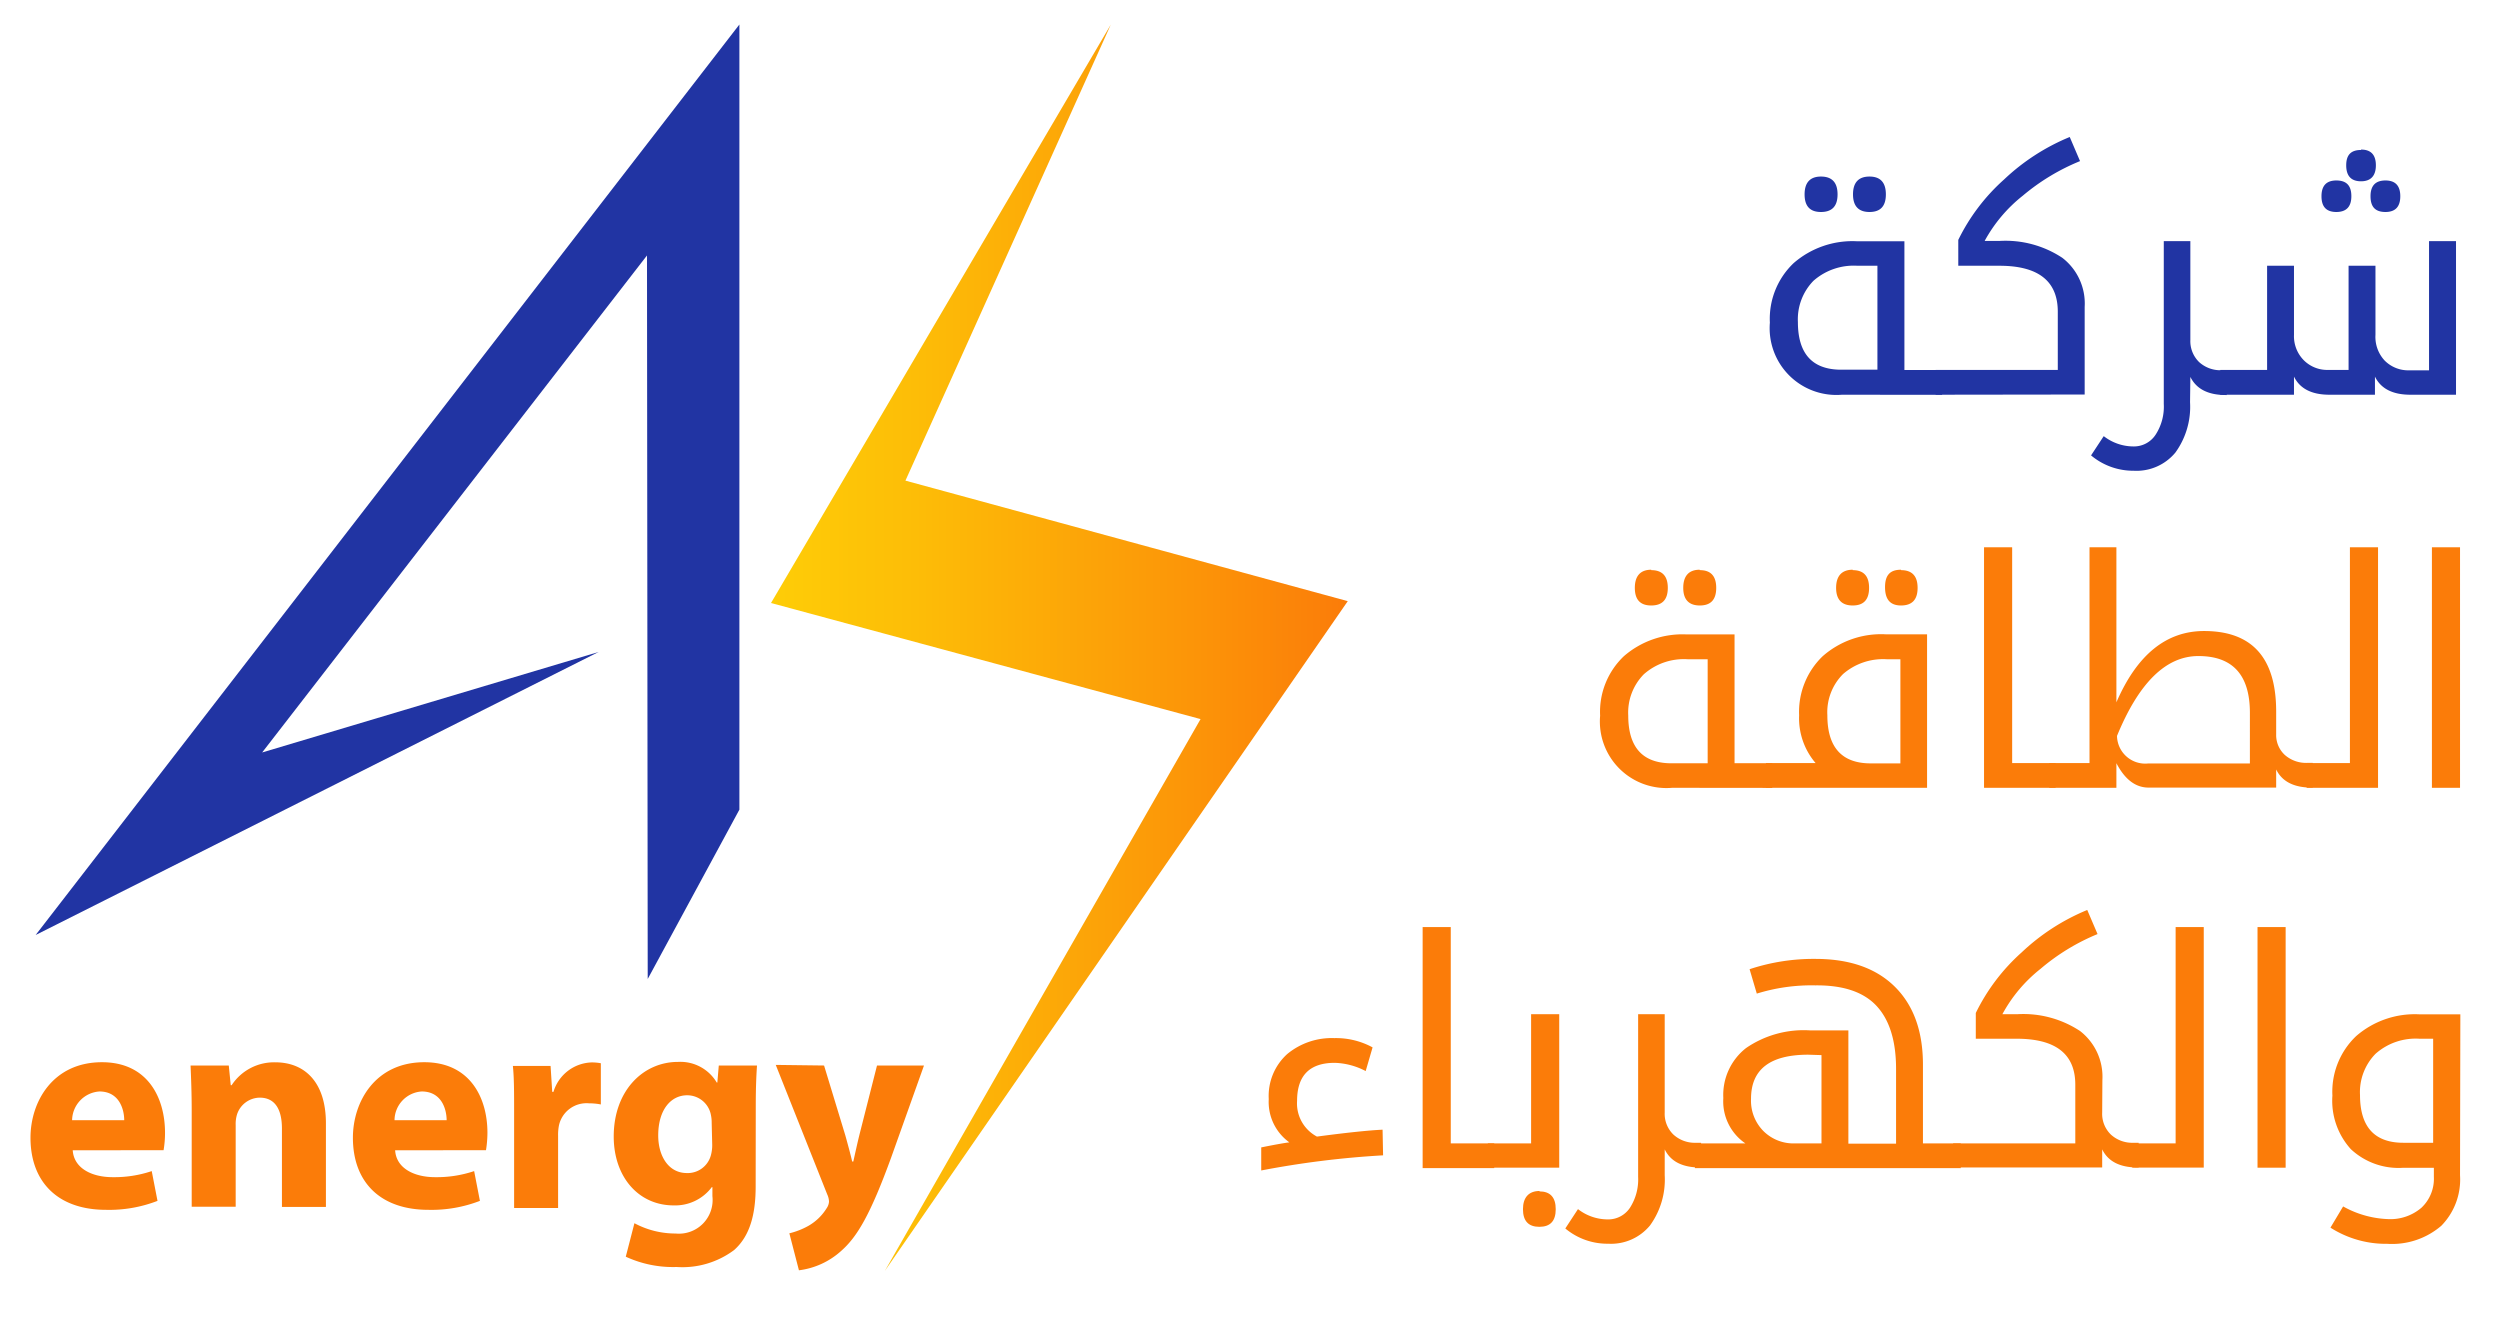 <svg xmlns="http://www.w3.org/2000/svg" xmlns:xlink="http://www.w3.org/1999/xlink" viewBox="0 0 242.7 128.41"><defs><style>.cls-1{fill:#2134a3;}.cls-2{fill:#fb7c09;}.cls-3{fill:url(#linear-gradient);}</style><linearGradient id="linear-gradient" x1="74.85" y1="62.88" x2="130.84" y2="62.88" gradientUnits="userSpaceOnUse"><stop offset="0" stop-color="#fecd07"/><stop offset="0.25" stop-color="#fdbd07"/><stop offset="0.74" stop-color="#fc9408"/><stop offset="1" stop-color="#fb7c09"/></linearGradient></defs><g id="DESIGNED_BY_FREEPIK" data-name="DESIGNED BY FREEPIK"><path class="cls-1" d="M178.82,38.32a6.48,6.48,0,0,1-7-7,7.45,7.45,0,0,1,2.31-5.78,8.7,8.7,0,0,1,6.11-2.12h4.64v12.5h3.66v2.41Zm1.5-12.52a5.91,5.91,0,0,0-4.27,1.46,5.35,5.35,0,0,0-1.51,4q0,4.63,4.21,4.63h3.51V25.8Zm-3.54-8.66c1.07,0,1.61.58,1.61,1.73s-.54,1.71-1.61,1.71-1.59-.57-1.59-1.71S175.72,17.14,176.78,17.14Zm4.71,0c1.06,0,1.59.58,1.59,1.73s-.53,1.71-1.59,1.71-1.6-.57-1.6-1.71S180.42,17.14,181.49,17.14Z"/><path class="cls-1" d="M187.91,38.32V35.91h11.86V30.26q0-4.46-5.66-4.46h-4V23.29a19.1,19.1,0,0,1,4.45-5.87,20.71,20.71,0,0,1,6.37-4.12l1,2.34A20.82,20.82,0,0,0,196.37,19a14.35,14.35,0,0,0-3.7,4.39h1.44a10,10,0,0,1,6.1,1.64,5.59,5.59,0,0,1,2.17,4.76v8.51Z"/><path class="cls-1" d="M212.61,39.05a7.58,7.58,0,0,1-1.42,4.88,4.9,4.9,0,0,1-4.05,1.77A6.36,6.36,0,0,1,203,44.21l1.23-1.87a4.71,4.71,0,0,0,2.88,1,2.51,2.51,0,0,0,2.15-1.13,5,5,0,0,0,.8-3V23.41h2.58V33a2.83,2.83,0,0,0,.85,2.15,3.06,3.06,0,0,0,2.2.79h.48v2.41h-.09c-1.72,0-2.86-.59-3.44-1.76Z"/><path class="cls-1" d="M215.54,38.32V35.91h4.55V25.8h2.61v6.71a3.32,3.32,0,0,0,.94,2.45,3.21,3.21,0,0,0,2.41.95H228V25.8h2.61v6.71A3.36,3.36,0,0,0,231.5,35a3.22,3.22,0,0,0,2.41.95h1.9V23.41h2.62V38.32H234c-1.72,0-2.87-.59-3.44-1.76v1.76h-4.42c-1.72,0-2.87-.59-3.44-1.76v1.76Zm11.27-20.8c1,0,1.46.51,1.46,1.53s-.49,1.53-1.46,1.53-1.44-.51-1.44-1.53S225.85,17.52,226.81,17.52Zm2.4-3q1.44,0,1.44,1.53c0,1-.48,1.55-1.44,1.55s-1.44-.52-1.44-1.55S228.25,14.56,229.21,14.56Zm2.37,3q1.44,0,1.44,1.53t-1.44,1.53c-1,0-1.45-.51-1.45-1.53S230.61,17.52,231.58,17.52Z"/><path class="cls-2" d="M162.34,76.48a6.46,6.46,0,0,1-7-7,7.45,7.45,0,0,1,2.31-5.78,8.67,8.67,0,0,1,6.1-2.11h4.64v12.5h3.66v2.4ZM163.84,64a5.87,5.87,0,0,0-4.26,1.46,5.31,5.31,0,0,0-1.51,4q0,4.64,4.2,4.64h3.51V64Zm-3.54-8.65c1.07,0,1.61.57,1.61,1.72s-.54,1.71-1.61,1.71-1.59-.57-1.59-1.71S159.24,55.31,160.3,55.31Zm4.72,0c1.06,0,1.59.57,1.59,1.72s-.53,1.71-1.59,1.71-1.61-.57-1.61-1.71S163.94,55.31,165,55.31Z"/><path class="cls-2" d="M171.44,74.08h4.82a6.68,6.68,0,0,1-1.6-4.64,7.49,7.49,0,0,1,2.27-5.72,8.58,8.58,0,0,1,6.15-2.14h4v14.9H171.44ZM183.17,64a5.93,5.93,0,0,0-4.25,1.44,5.25,5.25,0,0,0-1.52,4q0,4.66,4.2,4.67h2.89V64Zm-3.31-8.65c1.06,0,1.59.57,1.59,1.72s-.53,1.71-1.59,1.71-1.61-.57-1.61-1.71S178.79,55.31,179.86,55.31Zm4.69,0c1.07,0,1.61.57,1.61,1.72s-.54,1.71-1.61,1.71S183,58.17,183,57,183.49,55.31,184.55,55.31Z"/><path class="cls-2" d="M195.34,74.08h4.22v2.4h-6.95V53.13h2.73Z"/><path class="cls-2" d="M205.46,76.48h-6.52v-2.4h3.91V53.13h2.61V68.18q3-6.92,8.51-6.92,7,0,7,7.81v2.22a2.63,2.63,0,0,0,.84,2,3.13,3.13,0,0,0,2.21.77h.5v2.4h-.11c-1.72,0-2.87-.59-3.44-1.76v1.76H208.59c-1.27,0-2.31-.79-3.13-2.37Zm.06-5a2.74,2.74,0,0,0,3,2.64h9.9V69.2q0-5.51-5-5.51Q208.7,63.69,205.52,71.44Z"/><path class="cls-2" d="M223.93,74.08h4.2V53.13h2.73V76.48h-6.93Z"/><path class="cls-2" d="M238.82,76.48h-2.73V53.13h2.73Z"/><path class="cls-2" d="M134.27,112.16a89.23,89.23,0,0,0-11.83,1.47v-2.24c1.39-.28,2.3-.44,2.73-.49a4.83,4.83,0,0,1-2-4.2,5.48,5.48,0,0,1,1.79-4.37,6.77,6.77,0,0,1,4.57-1.55,7.42,7.42,0,0,1,3.72.9l-.67,2.3a6.88,6.88,0,0,0-3-.8q-3.66,0-3.66,3.7a3.64,3.64,0,0,0,1.93,3.46q4.28-.57,6.37-.67Z"/><path class="cls-2" d="M140.84,111h4.22v2.4h-6.95V90h2.73Z"/><path class="cls-2" d="M144.44,111h4.2V98.46h2.73v14.9h-6.93Zm5,4.66c1.06,0,1.59.58,1.59,1.73s-.53,1.71-1.59,1.71-1.59-.57-1.59-1.71S148.41,115.62,149.47,115.62Z"/><path class="cls-2" d="M161.61,114.09a7.58,7.58,0,0,1-1.43,4.88,4.9,4.9,0,0,1-4.05,1.77,6.36,6.36,0,0,1-4.17-1.48l1.23-1.88a4.71,4.71,0,0,0,2.88,1,2.53,2.53,0,0,0,2.16-1.12,5.08,5.08,0,0,0,.8-3V98.46h2.58V108a2.8,2.8,0,0,0,.84,2.14,3.08,3.08,0,0,0,2.21.8h.48v2.4h-.09c-1.73,0-2.87-.59-3.44-1.76Z"/><path class="cls-2" d="M170.55,96.46l-.7-2.37a19.77,19.77,0,0,1,6.39-1q5,0,7.73,2.72t2.71,7.62V111h3.67v2.4H164.54V111h4.9a4.94,4.94,0,0,1-2.14-4.4,5.78,5.78,0,0,1,2.2-4.85,9.88,9.88,0,0,1,6.22-1.72h3.72v11h4.63v-7.25q0-4.08-1.89-6.12t-5.94-2A17.89,17.89,0,0,0,170.55,96.46Zm5,5.93c-3.71,0-5.56,1.42-5.56,4.28a4.19,4.19,0,0,0,1.18,3.11A4.14,4.14,0,0,0,174.3,111h2.53v-8.57Z"/><path class="cls-2" d="M204.08,108a2.8,2.8,0,0,0,.84,2.14,3.07,3.07,0,0,0,2.2.8h.5v2.4h-.09c-1.73,0-2.88-.59-3.45-1.76v1.76H189.61V111h11.86V105.3q0-4.45-5.66-4.46h-4v-2.5a19.14,19.14,0,0,1,4.45-5.88,20.77,20.77,0,0,1,6.37-4.12l1,2.34a20.62,20.62,0,0,0-5.54,3.38,14.23,14.23,0,0,0-3.7,4.4h1.44a10,10,0,0,1,6.1,1.63,5.61,5.61,0,0,1,2.17,4.76Z"/><path class="cls-2" d="M207,111h4.21V90h2.73v23.35H207Z"/><path class="cls-2" d="M221.89,113.36h-2.73V90h2.73Z"/><path class="cls-2" d="M238.82,114.09A6.42,6.42,0,0,1,237,119a7.34,7.34,0,0,1-5.24,1.75,10,10,0,0,1-5.52-1.57l1.23-2.06a9.63,9.63,0,0,0,4.35,1.23,4.63,4.63,0,0,0,3.25-1.1,3.86,3.86,0,0,0,1.21-3v-.88h-3a6.78,6.78,0,0,1-5.06-1.81,7,7,0,0,1-1.79-5.2,7.45,7.45,0,0,1,2.31-5.78,8.68,8.68,0,0,1,6.11-2.11h4Zm-3.94-13.25a5.87,5.87,0,0,0-4.26,1.46,5.31,5.31,0,0,0-1.51,4q0,4.64,4.21,4.64h2.89V100.84Z"/><polygon class="cls-1" points="62.88 95.04 71.78 78.6 71.78 2.38 3.46 90.77 58.12 63.29 25.45 73.05 62.81 24.8 62.88 95.04"/><polygon class="cls-3" points="85.9 123.38 130.84 58.36 87.9 46.66 107.84 2.38 74.85 58.54 116.55 69.81 85.9 123.38"/><path class="cls-2" d="M7.06,111.67c.12,1.77,1.88,2.61,3.88,2.61a11.38,11.38,0,0,0,3.79-.59l.56,2.89a12.94,12.94,0,0,1-5,.87c-4.66,0-7.33-2.69-7.33-7,0-3.48,2.16-7.33,6.94-7.33,4.44,0,6.12,3.45,6.12,6.85a9.83,9.83,0,0,1-.14,1.69Zm5-2.92c0-1-.45-2.79-2.41-2.79A2.84,2.84,0,0,0,7,108.75Z"/><path class="cls-2" d="M18.61,107.82c0-1.71-.06-3.15-.11-4.38h3.71l.19,1.91h.09a4.92,4.92,0,0,1,4.24-2.22c2.81,0,4.91,1.88,4.91,5.92v8.12H27.37v-7.61c0-1.77-.61-3-2.16-3a2.35,2.35,0,0,0-2.19,1.6,3.16,3.16,0,0,0-.14,1.07v7.92H18.61Z"/><path class="cls-2" d="M38.36,111.67c.11,1.77,1.88,2.61,3.88,2.61a11.38,11.38,0,0,0,3.79-.59l.56,2.89a13,13,0,0,1-5,.87c-4.67,0-7.33-2.69-7.33-7,0-3.48,2.16-7.33,6.93-7.33,4.44,0,6.13,3.45,6.13,6.85a11,11,0,0,1-.14,1.69Zm5-2.92c0-1-.45-2.79-2.42-2.79a2.82,2.82,0,0,0-2.64,2.79Z"/><path class="cls-2" d="M49.91,108c0-2,0-3.34-.12-4.52h3.66l.16,2.52h.12a4,4,0,0,1,3.7-2.86,4.7,4.7,0,0,1,.9.08v4a6,6,0,0,0-1.15-.11,2.74,2.74,0,0,0-2.92,2.16,4.78,4.78,0,0,0-.08,1v7H49.91Z"/><path class="cls-2" d="M73.36,115.18c0,2.64-.53,4.8-2.1,6.18A8.37,8.37,0,0,1,65.69,123a10.93,10.93,0,0,1-4.94-1l.84-3.25a8.42,8.42,0,0,0,4,1,3.27,3.27,0,0,0,3.57-3.63v-.87h-.06a4.44,4.44,0,0,1-3.7,1.77c-3.4,0-5.82-2.75-5.82-6.69,0-4.43,2.84-7.24,6.24-7.24a4.1,4.1,0,0,1,3.76,2h.06l.14-1.65h3.71c-.06.9-.12,2-.12,4.1ZM69.09,109a3.47,3.47,0,0,0-.08-.79,2.34,2.34,0,0,0-2.3-1.88c-1.58,0-2.81,1.4-2.81,3.9,0,2,1,3.65,2.78,3.65A2.33,2.33,0,0,0,69,112.2a3.7,3.7,0,0,0,.14-1.15Z"/><path class="cls-2" d="M80,103.44l2.06,6.77c.22.78.5,1.82.67,2.55h.11c.17-.76.39-1.77.59-2.58l1.71-6.74h4.56l-3.21,9c-2,5.48-3.28,7.64-4.83,9a7.48,7.48,0,0,1-4.1,1.88l-.93-3.59a7.26,7.26,0,0,0,1.86-.73,5,5,0,0,0,1.77-1.72,1.26,1.26,0,0,0,.22-.62,1.78,1.78,0,0,0-.17-.7l-5-12.58Z"/></g></svg>